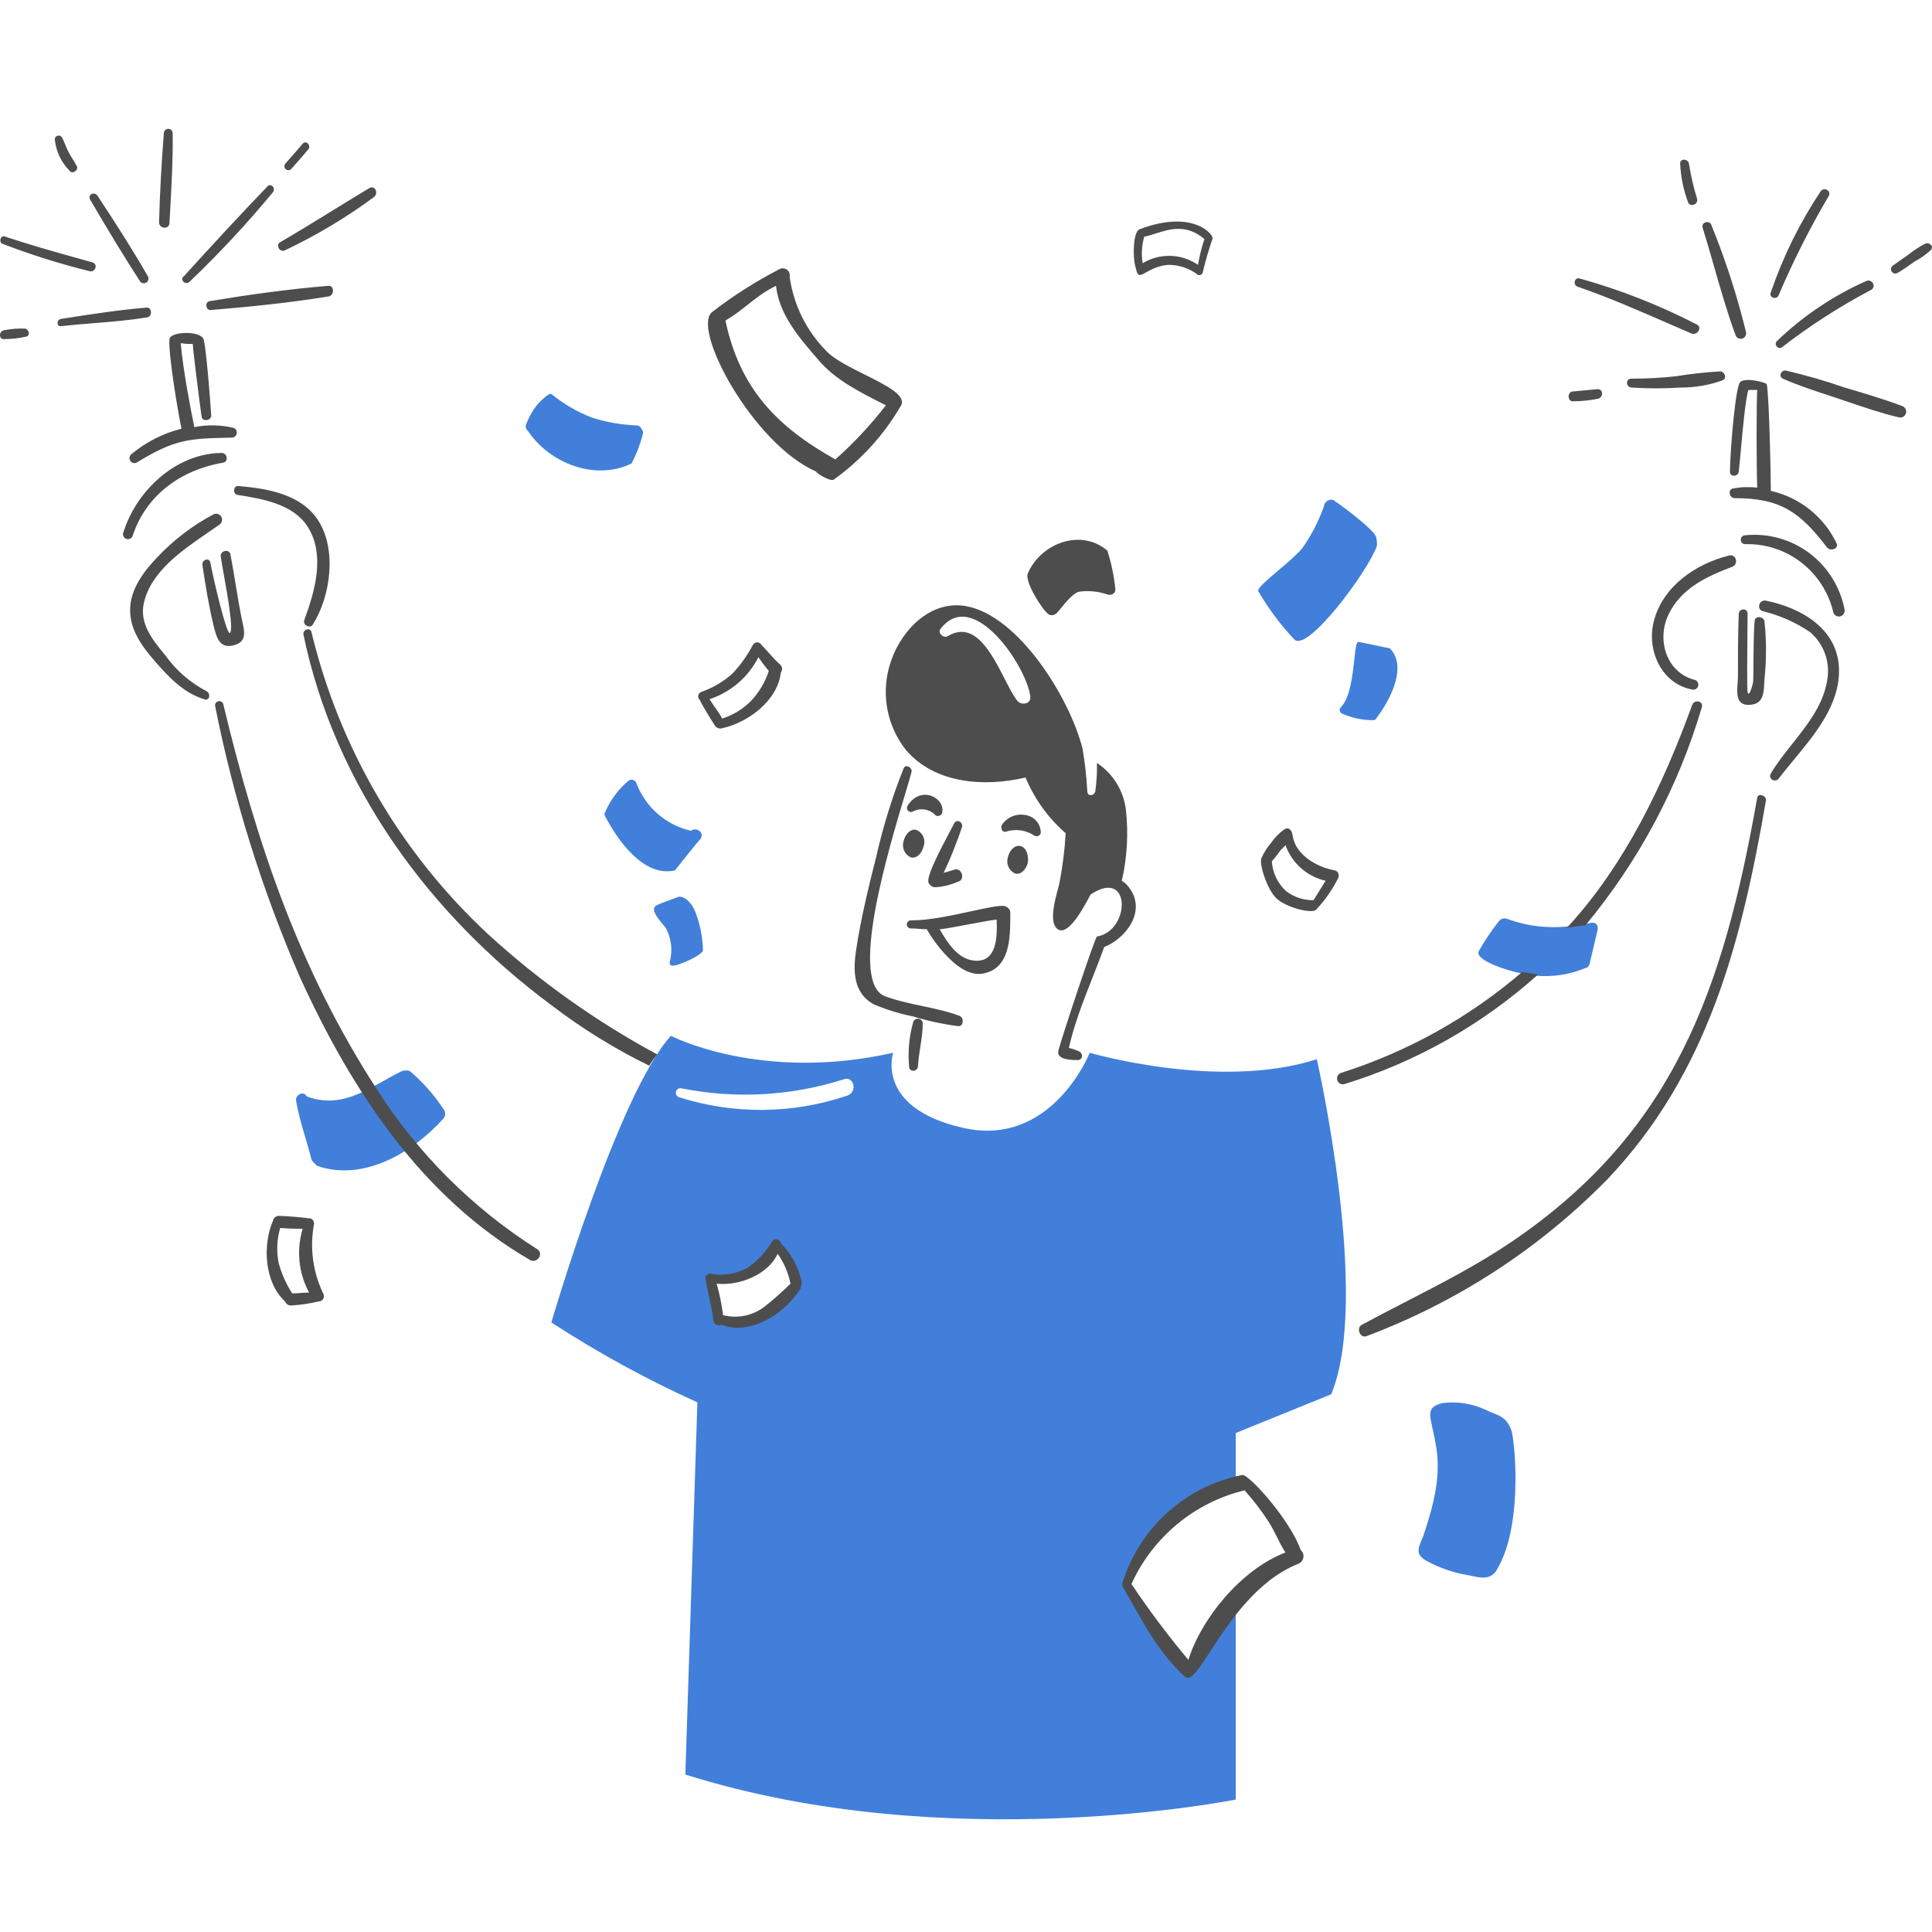 <svg width="120" height="120" viewBox="0 0 120 120" fill="none" xmlns="http://www.w3.org/2000/svg">
<g clip-path="url(#clip0_348_36291)">
<path fill-rule="evenodd" clip-rule="evenodd" d="M32.801 26.779C34.146 28.785 36.987 29.888 39.229 28.785C39.529 28.212 39.762 27.606 39.924 26.98C39.943 26.93 39.948 26.875 39.939 26.823C39.93 26.77 39.908 26.72 39.874 26.678C39.824 26.578 39.724 26.428 39.575 26.428C38.609 26.392 37.653 26.223 36.733 25.927C35.834 25.574 34.995 25.083 34.246 24.471C34.096 24.371 33.447 25.021 33.299 25.223C33.023 25.589 32.805 25.995 32.652 26.428C32.645 26.494 32.655 26.562 32.681 26.623C32.707 26.684 32.749 26.738 32.801 26.779ZM85.523 33.9C85.032 35.381 81.226 40.557 80.39 39.716C79.529 38.803 78.777 37.793 78.148 36.705C78.092 36.541 78.71 36.016 79.395 35.435C79.962 34.954 80.574 34.435 80.888 34.048C81.455 33.246 81.908 32.37 82.234 31.442C82.243 31.379 82.263 31.318 82.296 31.263C82.328 31.209 82.371 31.161 82.423 31.123C82.474 31.086 82.532 31.059 82.594 31.045C82.656 31.031 82.72 31.03 82.782 31.041C82.832 31.041 85.274 32.796 85.473 33.348C85.517 33.528 85.534 33.714 85.523 33.9ZM84.379 39.867C84.242 39.847 84.189 40.324 84.118 40.968C84.01 41.96 83.857 43.35 83.283 43.928C83.253 43.957 83.231 43.994 83.22 44.034C83.208 44.074 83.208 44.117 83.218 44.157C83.228 44.198 83.248 44.235 83.277 44.266C83.306 44.296 83.342 44.318 83.382 44.329C83.978 44.597 84.624 44.734 85.277 44.73C85.316 44.736 85.356 44.729 85.391 44.711C85.427 44.693 85.456 44.665 85.476 44.63C86.412 43.393 87.414 41.366 86.323 40.268C86.298 40.268 85.815 40.165 85.337 40.064L85.336 40.064C84.867 39.965 84.402 39.867 84.379 39.867ZM42.917 51.6C42.153 51.428 41.444 51.067 40.852 50.55C40.261 50.034 39.806 49.378 39.528 48.642C39.511 48.594 39.483 48.551 39.446 48.516C39.409 48.482 39.365 48.456 39.316 48.442C39.268 48.428 39.217 48.425 39.167 48.434C39.118 48.443 39.071 48.464 39.031 48.495C38.404 49.024 37.909 49.694 37.586 50.45C37.561 50.487 37.547 50.531 37.547 50.575C37.547 50.62 37.561 50.664 37.586 50.701C38.354 52.171 39.978 54.514 41.922 54.061C41.922 54.061 43.467 52.105 43.516 52.105C43.764 51.7 43.266 51.349 42.917 51.6ZM89.559 87.153C90.476 87.028 91.409 87.167 92.251 87.554C92.411 87.641 92.571 87.703 92.727 87.763C93.201 87.947 93.633 88.115 93.898 88.907C94.147 90.011 94.539 94.951 92.951 97.532C92.582 98.132 91.982 98.004 91.445 97.89L91.444 97.89C91.346 97.869 91.25 97.848 91.157 97.833C90.287 97.685 89.445 97.398 88.666 96.981C87.911 96.579 88.062 96.218 88.315 95.615C88.346 95.54 88.38 95.46 88.413 95.376C88.983 93.655 89.516 91.826 89.211 89.91C89.136 89.441 89.051 89.058 88.981 88.741C88.758 87.737 88.684 87.404 89.559 87.153ZM81.789 65.791C75.709 67.746 67.686 65.39 67.686 65.39C67.686 65.39 65.34 71.311 59.81 70.053C54.327 68.805 55.474 65.39 55.474 65.39C47.252 67.245 41.671 64.337 41.671 64.337C38.383 67.947 34.246 82.138 34.246 82.138C37.139 84.023 40.171 85.683 43.316 87.102L42.568 110.219C58.913 115.383 76.753 111.773 76.753 111.773V99.137C75.558 100.556 74.522 102.103 73.663 103.75L70.025 98.334C70.621 96.857 71.533 95.53 72.696 94.447C73.858 93.364 75.243 92.551 76.753 92.067V89.008L82.683 86.601C85.174 80.634 81.789 65.791 81.789 65.791ZM44.661 82.088L44.21 79.43C44.21 79.43 46.552 80.182 48.246 77.475L49.542 79.731C49.537 79.731 49.51 79.766 49.462 79.828L49.462 79.828L49.462 79.828C49.056 80.353 47.158 82.805 44.661 82.088ZM52.634 68.048C49.245 69.2 45.58 69.235 42.169 68.148C42.101 68.124 42.045 68.075 42.011 68.011C41.978 67.947 41.97 67.872 41.989 67.802C42.008 67.732 42.053 67.672 42.114 67.634C42.175 67.596 42.248 67.582 42.319 67.596C45.667 68.268 49.13 68.078 52.385 67.045C53.033 66.794 53.287 67.81 52.634 68.048ZM25.476 66.543C26.262 67.211 26.95 67.988 27.519 68.85C27.604 68.937 27.651 69.054 27.65 69.176C27.65 69.298 27.602 69.415 27.517 69.502C25.623 71.608 22.535 73.413 19.693 72.41C19.684 72.401 19.668 72.387 19.648 72.369L19.648 72.368L19.648 72.368C19.558 72.288 19.385 72.132 19.344 72.009C19.232 71.558 19.099 71.107 18.966 70.657C18.744 69.904 18.521 69.151 18.397 68.398C18.297 68.048 18.845 67.696 19.045 68.098C20.89 68.784 22.318 67.982 23.816 67.141L23.817 67.141C24.18 66.937 24.547 66.731 24.925 66.543C25.019 66.503 25.121 66.486 25.224 66.493C25.311 66.485 25.399 66.502 25.476 66.543ZM98.828 57.317C98.417 57.409 98.001 57.476 97.583 57.517C96.237 57.693 94.869 57.538 93.596 57.066C93.508 57.036 93.412 57.035 93.323 57.062C93.234 57.088 93.155 57.142 93.098 57.216C92.637 57.803 92.22 58.423 91.852 59.072C91.554 59.624 93.647 60.319 94.593 60.476C95.894 60.761 97.25 60.638 98.479 60.124C98.579 60.124 98.679 60.025 98.732 59.874C98.808 59.542 98.884 59.222 98.96 58.903C99.034 58.595 99.107 58.287 99.18 57.967C99.326 57.519 99.177 57.265 98.828 57.317ZM41.756 55.849C41.442 55.963 41.013 56.118 40.824 56.213C40.337 56.418 40.842 57.021 41.181 57.426C41.258 57.518 41.326 57.6 41.373 57.665C41.69 58.282 41.778 58.993 41.621 59.671C41.443 60.21 42.185 59.901 42.521 59.761C42.559 59.745 42.592 59.731 42.618 59.721C42.867 59.624 43.664 59.222 43.664 59.022C43.642 58.142 43.456 57.275 43.116 56.464C42.668 55.662 42.219 55.662 42.12 55.712C42.083 55.73 41.939 55.782 41.756 55.849Z" fill="#417FDA"/>
<path fill-rule="evenodd" clip-rule="evenodd" d="M10.571 13.024L10.571 13.024C10.659 11.442 10.747 9.859 10.725 8.276C10.725 8.203 10.697 8.133 10.645 8.081C10.594 8.029 10.524 8 10.451 8C10.379 8 10.309 8.029 10.257 8.081C10.206 8.133 10.177 8.203 10.177 8.276C10.028 10.131 9.929 11.986 9.878 13.842C9.928 14.243 10.526 14.243 10.526 13.842C10.541 13.571 10.556 13.299 10.571 13.028L10.571 13.028L10.571 13.028L10.571 13.028L10.571 13.027L10.571 13.027L10.571 13.027L10.571 13.027L10.571 13.027L10.571 13.027L10.571 13.027L10.571 13.026L10.571 13.026L10.571 13.026L10.571 13.026L10.571 13.026L10.571 13.025L10.571 13.025L10.571 13.025L10.571 13.025L10.571 13.025L10.571 13.025L10.571 13.025L10.571 13.024L10.571 13.024ZM4.746 10.282C4.671 10.131 4.583 9.992 4.496 9.854C4.409 9.716 4.322 9.579 4.247 9.429C4.172 9.279 4.11 9.128 4.048 8.977L4.048 8.977C3.986 8.827 3.923 8.676 3.849 8.526C3.821 8.486 3.781 8.454 3.735 8.436C3.689 8.418 3.639 8.414 3.591 8.425C3.543 8.436 3.499 8.461 3.465 8.497C3.431 8.533 3.409 8.578 3.4 8.627C3.468 9.363 3.784 10.053 4.297 10.582C4.497 10.883 4.945 10.532 4.746 10.282ZM1.557 20.411C1.123 20.391 0.687 20.424 0.261 20.511C-0.088 20.556 -0.088 21.107 0.261 21.062C0.714 21.061 1.165 21.011 1.607 20.912C1.906 20.862 1.806 20.461 1.557 20.411ZM62.6 53.252C62.7 52.804 63.049 52.453 63.398 52.553C63.747 52.653 63.896 53.105 63.846 53.556C63.747 54.005 63.398 54.356 63.049 54.255C62.865 54.172 62.717 54.025 62.635 53.84C62.552 53.655 62.54 53.446 62.6 53.252ZM56.92 51.55C56.571 51.45 56.225 51.801 56.123 52.249C56.062 52.443 56.074 52.652 56.157 52.837C56.239 53.022 56.387 53.17 56.571 53.252C56.919 53.353 57.273 53.002 57.369 52.553C57.437 52.36 57.428 52.148 57.344 51.961C57.261 51.774 57.109 51.627 56.92 51.55ZM62.939 50.681C63.215 50.583 63.514 50.571 63.796 50.647C64.043 50.703 64.262 50.844 64.417 51.046C64.571 51.247 64.651 51.496 64.643 51.751C64.63 51.789 64.609 51.825 64.58 51.854C64.552 51.883 64.517 51.906 64.479 51.921C64.441 51.935 64.4 51.941 64.36 51.937C64.319 51.934 64.28 51.922 64.245 51.901C63.991 51.731 63.703 51.621 63.401 51.577C63.099 51.534 62.791 51.559 62.5 51.65C62.252 51.751 62.105 51.402 62.252 51.199C62.423 50.96 62.663 50.78 62.939 50.681ZM56.371 50.046C56.341 50.095 56.328 50.153 56.334 50.21C56.34 50.267 56.366 50.321 56.406 50.362C56.447 50.403 56.5 50.428 56.557 50.435C56.614 50.441 56.672 50.428 56.72 50.397C56.948 50.279 57.208 50.24 57.46 50.285C57.712 50.331 57.942 50.458 58.115 50.647C58.151 50.668 58.19 50.68 58.23 50.684C58.271 50.687 58.312 50.681 58.35 50.667C58.388 50.653 58.422 50.63 58.451 50.601C58.479 50.571 58.501 50.536 58.514 50.497C58.758 49.596 57.208 48.715 56.371 50.046ZM60.306 56.603C61.202 56.408 61.963 56.242 62.351 56.264C62.55 56.312 62.75 56.464 62.75 56.663L62.751 56.783C62.752 58.23 62.754 60.2 61.006 60.476C59.315 60.743 57.568 57.768 57.568 57.718C57.418 57.718 57.256 57.705 57.094 57.693C56.932 57.68 56.77 57.667 56.62 57.667C56.584 57.673 56.547 57.672 56.512 57.662C56.476 57.652 56.443 57.635 56.415 57.611C56.387 57.587 56.365 57.557 56.349 57.524C56.334 57.49 56.326 57.454 56.326 57.417C56.326 57.38 56.334 57.343 56.349 57.31C56.365 57.276 56.387 57.246 56.415 57.223C56.443 57.199 56.476 57.181 56.512 57.172C56.547 57.162 56.584 57.16 56.62 57.166C57.722 57.166 59.13 56.859 60.306 56.603ZM58.365 57.718C58.863 58.571 59.51 59.627 60.607 59.673C61.902 59.728 61.952 58.218 61.902 57.116C61.489 57.165 60.722 57.309 60.004 57.444C59.247 57.586 58.544 57.718 58.365 57.718ZM19.346 39.265C19.297 38.964 18.798 39.065 18.848 39.415C20.792 48.792 26.672 56.815 34.246 62.431C36.145 63.883 38.181 65.143 40.326 66.192C40.475 65.947 40.642 65.714 40.824 65.493C37.027 63.445 33.496 60.935 30.309 58.019C24.899 52.991 21.085 46.466 19.346 39.265ZM23.431 67.696C25.981 71.677 29.365 75.049 33.347 77.575C33.798 77.825 33.399 78.478 32.951 78.277C26.228 74.392 21.846 67.78 18.599 60.626C16.269 55.247 14.515 49.633 13.367 43.879C13.349 43.813 13.357 43.742 13.39 43.682C13.423 43.622 13.478 43.578 13.543 43.558C13.608 43.538 13.678 43.545 13.739 43.577C13.799 43.609 13.844 43.663 13.865 43.728C15.95 52.399 18.574 60.205 23.431 67.696ZM105.705 43.928C105.812 43.529 105.256 43.427 105.107 43.778C103.324 48.681 100.957 53.692 97.332 57.618C97.682 57.568 98.08 57.517 98.478 57.467L98.479 57.467C101.78 53.497 104.239 48.89 105.705 43.928ZM83.28 66.644C87.414 65.335 91.244 63.203 94.542 60.375C94.841 60.426 95.19 60.476 95.539 60.523C92.056 63.648 87.942 65.974 83.479 67.343C83.39 67.361 83.297 67.344 83.22 67.297C83.142 67.249 83.085 67.174 83.06 67.086C83.035 66.998 83.043 66.903 83.084 66.821C83.125 66.739 83.195 66.676 83.28 66.644ZM109.143 49.545C107.034 61.528 103.929 70.315 93.894 77.127C91.821 78.534 89.585 79.686 87.361 80.832L87.361 80.832C86.426 81.313 85.493 81.794 84.576 82.291C84.222 82.482 84.478 83.147 84.875 82.99C90.501 80.879 95.603 77.56 99.824 73.262C106.105 66.656 108.165 58.527 109.691 49.694C109.691 49.394 109.196 49.244 109.143 49.545ZM56.467 66.242C56.382 65.315 56.468 64.38 56.72 63.484C56.742 63.419 56.785 63.362 56.842 63.324C56.9 63.285 56.968 63.268 57.037 63.273C57.106 63.279 57.171 63.308 57.221 63.356C57.272 63.403 57.305 63.466 57.315 63.535C57.315 64.036 57.238 64.537 57.161 65.039C57.099 65.44 57.038 65.841 57.016 66.242C56.966 66.594 56.467 66.594 56.467 66.242ZM19.446 38.763C20.543 37.009 20.934 34.104 19.745 32.295C18.693 30.694 16.606 30.339 14.812 30.189C14.513 30.138 14.414 30.686 14.762 30.74C16.26 30.974 18.193 31.296 19.097 32.696C20.234 34.457 19.546 36.758 18.898 38.513C18.798 38.864 19.297 39.065 19.446 38.763ZM10.279 40.719C10.943 41.645 11.813 42.401 12.821 42.925C13.117 43.076 13.018 43.578 12.668 43.427C11.373 43.026 10.437 42.013 9.579 41.02C8.791 40.112 8.031 39.064 8.084 37.76C8.132 36.557 8.942 35.466 9.781 34.601C10.791 33.529 11.969 32.631 13.269 31.944C13.354 31.904 13.452 31.898 13.541 31.928C13.63 31.957 13.705 32.02 13.749 32.104C13.794 32.187 13.805 32.285 13.781 32.376C13.756 32.467 13.698 32.546 13.618 32.595C13.392 32.756 13.152 32.92 12.905 33.089L12.905 33.089C11.297 34.189 9.372 35.505 8.934 37.46C8.646 38.737 9.498 39.771 10.232 40.662L10.279 40.719ZM8.234 33.298C9.082 30.692 11.312 29.167 13.865 28.735C14.213 28.675 14.114 28.129 13.765 28.133C10.923 28.158 8.434 30.49 7.639 33.147C7.633 33.221 7.653 33.295 7.696 33.355C7.738 33.416 7.801 33.459 7.873 33.477C7.944 33.495 8.02 33.487 8.086 33.454C8.152 33.421 8.205 33.366 8.234 33.298ZM107.399 34.504C107.845 34.391 107.997 35.053 107.598 35.203C106.004 35.805 104.387 36.547 103.614 38.214C102.893 39.759 103.511 41.781 105.256 42.226C105.335 42.246 105.402 42.297 105.444 42.367C105.485 42.438 105.497 42.522 105.478 42.601C105.458 42.68 105.408 42.749 105.339 42.791C105.269 42.834 105.186 42.847 105.107 42.828C103.213 42.477 102.266 40.421 102.715 38.615C103.263 36.41 105.344 35.012 107.399 34.504ZM109.691 37.309C109.241 37.218 109.093 37.861 109.492 37.961C110.541 38.216 111.537 38.658 112.432 39.265C112.862 39.634 113.187 40.112 113.371 40.65C113.555 41.188 113.592 41.766 113.478 42.324C113.219 43.807 112.273 45 111.34 46.177C110.854 46.79 110.371 47.399 109.99 48.043C109.784 48.39 110.289 48.645 110.488 48.344C110.773 47.971 111.087 47.593 111.407 47.206L111.407 47.206C112.765 45.565 114.246 43.776 114.225 41.624C114.202 39.065 111.875 37.754 109.691 37.309ZM108.201 33.328C108.253 33.276 108.322 33.247 108.395 33.247C109.811 33.101 111.23 33.494 112.373 34.348C113.516 35.201 114.3 36.455 114.571 37.861C114.587 37.95 114.57 38.042 114.523 38.119C114.475 38.197 114.401 38.253 114.314 38.278C114.228 38.303 114.135 38.295 114.054 38.255C113.973 38.215 113.91 38.146 113.876 38.062C113.593 36.823 112.892 35.722 111.892 34.945C110.893 34.168 109.657 33.763 108.395 33.799C108.322 33.799 108.253 33.77 108.201 33.718C108.15 33.667 108.121 33.596 108.121 33.523C108.121 33.45 108.15 33.38 108.201 33.328ZM107.449 29.286C107.443 29.637 107.954 29.638 107.997 29.286C108.03 29.021 108.074 28.538 108.126 27.97L108.126 27.969L108.126 27.967L108.126 27.967C108.25 26.605 108.419 24.752 108.595 24.221H109.143C109.093 25.024 109.093 28.885 109.143 30.289C108.645 30.23 108.141 30.247 107.648 30.339C107.299 30.389 107.399 30.941 107.747 30.941C110.586 30.941 111.797 31.797 113.478 34C113.673 34.254 114.222 34.102 114.076 33.749C113.684 32.93 113.113 32.212 112.405 31.647C111.697 31.083 110.872 30.687 109.99 30.49C109.99 29.437 109.89 24.823 109.741 23.871C109.741 23.77 108.445 23.419 108.099 23.72C107.797 23.921 107.474 27.831 107.449 29.286ZM4.194 19.745C5.805 19.496 7.423 19.246 9.082 19.107C9.43 19.056 9.48 19.608 9.181 19.705C8.06 19.893 6.94 19.983 5.819 20.073C5.146 20.128 4.473 20.182 3.799 20.257C3.501 20.307 3.5 19.852 3.799 19.806L4.194 19.745ZM20.393 17.753C17.951 17.954 15.459 18.301 13.018 18.706C12.719 18.756 12.769 19.258 13.068 19.258C15.51 19.057 18.001 18.807 20.443 18.406C20.792 18.306 20.742 17.703 20.393 17.753ZM16.955 11.937C15.338 13.893 13.607 15.751 11.772 17.503C11.52 17.75 11.124 17.353 11.427 17.151C13.117 15.296 14.862 13.391 16.605 11.585C16.805 11.335 17.156 11.687 16.955 11.937ZM8.682 17.452C8.702 17.485 8.728 17.514 8.758 17.537C8.789 17.56 8.824 17.576 8.861 17.585C8.898 17.595 8.937 17.597 8.974 17.591C9.012 17.585 9.048 17.572 9.081 17.552C9.114 17.533 9.142 17.507 9.165 17.476C9.188 17.445 9.204 17.41 9.213 17.372C9.223 17.335 9.225 17.297 9.219 17.259C9.213 17.221 9.2 17.184 9.181 17.151C8.195 15.44 7.137 13.792 6.042 12.137C5.842 11.886 5.444 12.086 5.593 12.388C6.59 14.092 7.619 15.809 8.682 17.452ZM4.702 16.006L4.702 16.006L4.703 16.006C5.051 16.104 5.398 16.201 5.743 16.299C6.092 16.4 5.942 16.901 5.593 16.851C3.749 16.397 1.935 15.827 0.161 15.145C-0.089 15.049 0.012 14.594 0.311 14.694C1.76 15.18 3.242 15.596 4.702 16.006L4.702 16.006L4.702 16.006L4.702 16.006ZM23.233 12.237C21.499 13.516 19.647 14.624 17.702 15.546C17.357 15.705 17.104 15.196 17.403 15.045C18.52 14.395 19.594 13.732 20.67 13.069L20.67 13.069C21.419 12.607 22.169 12.145 22.935 11.685C23.279 11.478 23.533 11.987 23.233 12.237ZM18.451 10.084L18.451 10.084L18.451 10.084L18.451 10.084L18.451 10.084C18.686 9.817 18.921 9.551 19.147 9.279C19.353 9.033 19.003 8.681 18.799 8.928C18.574 9.198 18.341 9.462 18.108 9.726L18.108 9.726L18.108 9.726C17.989 9.861 17.87 9.996 17.752 10.131C17.726 10.153 17.705 10.181 17.69 10.212C17.675 10.242 17.666 10.276 17.665 10.311C17.663 10.345 17.669 10.379 17.681 10.412C17.694 10.444 17.713 10.473 17.737 10.497C17.761 10.521 17.79 10.541 17.822 10.553C17.854 10.566 17.888 10.572 17.922 10.57C17.956 10.569 17.99 10.56 18.021 10.545C18.051 10.53 18.079 10.509 18.101 10.482C18.217 10.349 18.334 10.217 18.451 10.084L18.451 10.084L18.451 10.084L18.451 10.084L18.451 10.084L18.451 10.084L18.451 10.084L18.451 10.084L18.451 10.084L18.451 10.084L18.451 10.084L18.451 10.084ZM106.998 23.62C106.168 23.921 105.291 24.074 104.409 24.071C103.379 24.137 102.347 24.137 101.317 24.071C100.969 24.021 100.969 23.52 101.317 23.52C102.249 23.521 103.181 23.471 104.108 23.369C105.016 23.22 105.93 23.119 106.848 23.068C107.098 23.068 107.299 23.474 106.998 23.62ZM118.162 25.224C116.976 24.777 115.789 24.428 114.603 24.079L114.574 24.071C113.38 23.657 112.166 23.306 110.936 23.018C110.638 22.963 110.438 23.369 110.737 23.52C111.673 23.929 112.638 24.248 113.587 24.561C113.801 24.632 114.013 24.702 114.225 24.773C114.407 24.834 114.589 24.896 114.771 24.957C115.832 25.317 116.897 25.679 117.963 25.927C118.052 25.944 118.145 25.927 118.222 25.879C118.299 25.831 118.356 25.755 118.381 25.667C118.406 25.579 118.398 25.485 118.357 25.403C118.317 25.321 118.247 25.257 118.162 25.224ZM99.227 24.773C98.718 24.873 98.2 24.923 97.682 24.924C97.382 24.924 97.332 24.422 97.632 24.322C98.13 24.272 98.678 24.221 99.227 24.171C99.625 24.171 99.575 24.723 99.227 24.773ZM97.98 17.803C99.908 18.47 101.795 19.293 103.674 20.112L103.675 20.113C104.135 20.313 104.595 20.514 105.054 20.711C105.403 20.861 105.755 20.354 105.403 20.16C103.081 18.959 100.643 18 98.127 17.3C97.783 17.196 97.682 17.7 97.98 17.803ZM107.964 21.006C107.885 20.966 107.825 20.896 107.797 20.812C107.278 19.399 106.869 17.969 106.459 16.538L106.459 16.538L106.459 16.537C106.231 15.739 106.002 14.939 105.754 14.143C105.646 13.794 106.203 13.641 106.302 13.992C107.176 16.143 107.893 18.355 108.445 20.611C108.469 20.697 108.458 20.788 108.416 20.866C108.373 20.944 108.302 21.002 108.218 21.028C108.134 21.054 108.042 21.046 107.964 21.006ZM110.688 21.564C112.427 20.22 114.277 19.029 116.219 18.005C116.567 17.803 116.269 17.301 115.92 17.453C113.877 18.359 112.006 19.615 110.389 21.163C110.14 21.363 110.433 21.758 110.688 21.564ZM104.907 10.181C105.022 10.911 105.189 11.632 105.405 12.338C105.505 12.688 105.007 12.889 104.857 12.588C104.568 11.817 104.399 11.005 104.359 10.181C104.309 9.83 104.859 9.83 104.907 10.181ZM119.557 15.145C119.205 15.331 118.871 15.549 118.56 15.797C118.207 16.042 117.912 16.249 117.564 16.5C117.508 16.541 117.47 16.602 117.457 16.671C117.445 16.74 117.46 16.811 117.499 16.869C117.537 16.927 117.596 16.968 117.664 16.983C117.732 16.999 117.803 16.987 117.862 16.951C118.211 16.75 118.56 16.5 118.909 16.249C119.271 16.062 119.606 15.827 119.905 15.55C120.156 15.346 119.856 14.995 119.557 15.145ZM113.578 12.189C112.417 14.158 111.384 16.202 110.488 18.306C110.389 18.655 109.84 18.506 109.99 18.156C110.746 15.941 111.784 13.834 113.08 11.888C113.279 11.587 113.783 11.841 113.578 12.189ZM58.964 51.718L58.964 51.718C58.433 52.72 57.54 54.406 57.667 54.809C57.698 54.883 57.746 54.949 57.806 55.001C57.867 55.053 57.938 55.091 58.015 55.111C58.531 55.09 59.039 54.97 59.51 54.759C59.959 54.659 59.759 53.901 59.311 54.007C59.225 54.028 59.129 54.058 59.029 54.091C58.896 54.133 58.755 54.179 58.614 54.208C59.053 53.278 59.435 52.323 59.76 51.348C59.81 51.049 59.411 50.846 59.261 51.149C59.195 51.283 59.09 51.481 58.965 51.717L58.964 51.718L58.964 51.718L58.964 51.718ZM57.274 62.484L57.274 62.484L57.275 62.484L57.275 62.484L57.275 62.484L57.275 62.484L57.275 62.484L57.275 62.484L57.275 62.484L57.275 62.484L57.275 62.484L57.275 62.484L57.275 62.484C58.045 62.646 58.815 62.808 59.56 63.083C59.91 63.183 59.86 63.779 59.508 63.735C58.563 63.611 57.63 63.41 56.718 63.134C55.881 62.967 55.063 62.714 54.276 62.381C52.979 61.682 52.98 60.275 53.18 58.971C53.478 57.018 53.945 55.115 54.426 53.205C54.848 51.341 55.414 49.514 56.12 47.739C56.219 47.438 56.668 47.639 56.618 47.94C56.557 48.196 56.41 48.683 56.217 49.327L56.217 49.328L56.217 49.328L56.216 49.329L56.216 49.33L56.216 49.331L56.216 49.331L56.216 49.331C55.159 52.85 52.701 61.036 54.976 61.88C55.725 62.158 56.5 62.321 57.274 62.484ZM69.677 54.709C70.014 53.247 70.098 51.737 69.925 50.246C69.848 49.668 69.647 49.113 69.338 48.62C69.028 48.126 68.617 47.706 68.132 47.386C68.148 47.973 68.114 48.56 68.032 49.141C67.98 49.442 67.534 49.492 67.534 49.141C67.486 48.25 67.386 47.363 67.235 46.484C66.414 43.276 63.265 38.282 60.059 37.658C57.862 37.231 56.059 39.056 55.375 40.968C55.031 41.903 54.932 42.912 55.09 43.897C55.247 44.882 55.655 45.809 56.273 46.588C58.073 48.689 61.157 48.894 63.698 48.292C64.252 49.624 65.105 50.808 66.19 51.752C66.13 52.814 65.997 53.869 65.791 54.912C65.773 54.986 65.748 55.077 65.72 55.18C65.523 55.906 65.164 57.229 65.641 57.669C66.241 58.22 67.136 56.716 67.734 55.564C70.276 53.859 70.226 57.82 68.133 58.169C68.033 58.169 66.061 64.08 65.741 65.24C65.576 65.838 66.588 65.842 66.937 65.842C67.285 65.842 67.286 65.391 66.987 65.29C66.796 65.201 66.595 65.134 66.389 65.09C66.727 63.593 67.272 62.211 67.82 60.819L67.82 60.819C68.08 60.16 68.341 59.498 68.581 58.822C69.977 58.27 71.273 56.515 70.076 55.061C69.968 54.918 69.832 54.798 69.677 54.709ZM62.405 42.171L62.405 42.171C61.58 40.561 60.525 38.502 58.863 39.516C58.614 39.667 58.22 39.319 58.415 39.065C60.457 36.395 63.806 41.47 63.995 43.276C64.049 43.778 63.347 43.828 63.149 43.477C62.916 43.17 62.673 42.694 62.405 42.171L62.405 42.171ZM65.374 38.211C65.293 38.22 65.212 38.203 65.141 38.161C64.793 37.961 63.599 36.105 63.846 35.604C64.643 33.749 67.137 32.796 68.779 34.2C69.031 34.982 69.198 35.789 69.278 36.607C69.278 36.908 68.978 37.008 68.73 36.908C68.168 36.721 67.57 36.67 66.985 36.758C66.619 36.886 66.167 37.443 65.876 37.801L65.876 37.801L65.875 37.801C65.729 37.981 65.623 38.111 65.59 38.111C65.53 38.167 65.455 38.202 65.374 38.211ZM108.993 38.513C108.926 38.981 108.915 40.439 108.908 41.414C108.904 41.896 108.901 42.259 108.893 42.326C108.869 42.528 108.635 43.382 108.545 42.978C108.504 42.795 108.523 40.734 108.536 39.306V39.306V39.306V39.306V39.305V39.304L108.536 39.302C108.541 38.78 108.545 38.342 108.545 38.114C108.545 37.763 108.046 37.763 107.996 38.114C107.947 39.418 107.947 40.719 107.947 42.026C107.947 42.146 107.936 42.283 107.926 42.425C107.879 43.048 107.823 43.78 108.595 43.78C109.52 43.78 109.551 43.09 109.583 42.388C109.586 42.334 109.588 42.28 109.591 42.226C109.723 41.009 109.723 39.782 109.591 38.566C109.491 38.263 109.043 38.263 108.993 38.513ZM14.224 27.184C11.759 27.243 10.875 27.264 8.483 28.735C8.417 28.766 8.343 28.772 8.272 28.753C8.202 28.735 8.141 28.691 8.099 28.631C8.057 28.571 8.038 28.498 8.044 28.425C8.051 28.352 8.083 28.284 8.135 28.232C9.046 27.464 10.12 26.915 11.274 26.628C11.075 25.725 10.434 21.915 10.527 21.062C10.58 20.561 12.619 20.511 12.669 21.162C12.818 21.814 13.068 24.923 13.117 25.775C13.167 26.126 12.568 26.227 12.52 25.876C12.414 25.125 12.021 22.063 11.972 21.363C11.721 21.372 11.471 21.355 11.224 21.313C11.373 23.018 11.872 25.575 12.071 26.529C12.879 26.368 13.712 26.385 14.513 26.578C14.579 26.604 14.634 26.653 14.669 26.715C14.704 26.777 14.716 26.849 14.705 26.92C14.693 26.99 14.658 27.054 14.605 27.102C14.552 27.149 14.484 27.177 14.413 27.18L14.224 27.184ZM14.563 40.067C15.325 39.848 15.195 39.254 15.057 38.629L15.057 38.629C15.041 38.558 15.026 38.486 15.011 38.415C14.865 37.692 14.743 36.953 14.621 36.214L14.621 36.214C14.524 35.623 14.426 35.033 14.317 34.454C14.267 34.053 13.619 34.2 13.719 34.604C13.744 34.807 13.814 35.2 13.899 35.676C14.149 37.079 14.527 39.205 14.267 39.318C14.068 39.418 13.203 35.758 13.071 34.955C13.014 34.605 12.52 34.755 12.573 35.105C12.762 36.36 12.965 37.614 13.268 38.866C13.463 39.667 13.667 40.325 14.563 40.067ZM82.878 54.057C83.131 54.105 83.181 54.308 83.131 54.509C82.768 55.243 82.299 55.918 81.737 56.512C81.438 56.766 79.894 56.364 79.296 55.813C78.698 55.261 78.199 53.657 78.348 53.306C78.5 52.96 78.701 52.639 78.947 52.352C79.176 52.021 79.462 51.732 79.79 51.5C80.089 51.349 80.244 51.599 80.289 51.901C80.461 53.104 81.784 53.847 82.878 54.057ZM79.894 55.358C80.381 55.727 80.976 55.922 81.586 55.913L82.336 54.706C81.77 54.578 81.246 54.309 80.81 53.924C80.375 53.538 80.043 53.049 79.845 52.5L79.545 52.801C79.375 53.045 79.192 53.279 78.997 53.503C79.041 54.217 79.363 54.884 79.894 55.358ZM47.305 40.067C47.279 40.016 47.24 39.973 47.192 39.943C47.143 39.913 47.088 39.898 47.031 39.898C46.974 39.898 46.918 39.913 46.87 39.943C46.822 39.973 46.782 40.016 46.757 40.067C46.422 40.707 46.002 41.297 45.508 41.822C44.944 42.333 44.283 42.725 43.565 42.975C43.516 42.991 43.471 43.02 43.437 43.059C43.403 43.098 43.379 43.145 43.369 43.197C43.359 43.248 43.363 43.3 43.38 43.35C43.397 43.399 43.426 43.443 43.466 43.476C43.565 43.727 44.213 44.78 44.413 45.081C44.462 45.151 44.532 45.203 44.613 45.23C44.694 45.257 44.781 45.257 44.861 45.231C46.456 44.88 48.3 43.527 48.499 41.771C48.547 41.706 48.574 41.627 48.574 41.546C48.574 41.464 48.547 41.385 48.499 41.32C48.224 41.075 47.986 40.811 47.753 40.55L47.753 40.55L47.753 40.55L47.753 40.55C47.605 40.386 47.458 40.223 47.305 40.067ZM46.707 43.477C46.197 44.009 45.563 44.405 44.863 44.63C44.637 44.251 44.6 44.199 44.506 44.07L44.506 44.07C44.433 43.968 44.326 43.819 44.066 43.427C44.718 43.215 45.322 42.875 45.843 42.428C46.365 41.981 46.794 41.435 47.105 40.821C47.306 41.117 47.522 41.402 47.753 41.673C47.533 42.342 47.176 42.956 46.704 43.477H46.707ZM19.5 75.914C19.512 75.966 19.511 76.02 19.496 76.071C19.231 77.535 19.441 79.047 20.094 80.383C20.115 80.432 20.124 80.486 20.119 80.54C20.115 80.594 20.097 80.646 20.067 80.691C20.037 80.735 19.997 80.772 19.949 80.797C19.902 80.822 19.849 80.835 19.795 80.834C19.238 80.967 18.672 81.051 18.101 81.085C18.016 81.092 17.932 81.071 17.86 81.026C17.788 80.981 17.733 80.913 17.702 80.834C16.407 79.633 16.307 77.324 16.955 75.82C16.971 75.738 17.015 75.663 17.078 75.609C17.141 75.555 17.22 75.523 17.303 75.519C17.652 75.519 18.898 75.62 19.147 75.67C19.199 75.662 19.252 75.668 19.302 75.686C19.351 75.704 19.395 75.735 19.43 75.775C19.465 75.814 19.489 75.862 19.5 75.914ZM17.303 78.428C17.485 79.105 17.771 79.748 18.15 80.335C18.323 80.335 18.495 80.322 18.668 80.309C18.844 80.296 19.021 80.283 19.197 80.284C18.874 79.683 18.672 79.023 18.604 78.343C18.535 77.663 18.602 76.976 18.798 76.322C18.119 76.322 17.602 76.286 17.449 76.275H17.449C17.422 76.273 17.407 76.272 17.403 76.272C17.199 76.972 17.165 77.712 17.303 78.428ZM70.773 14.243C70.374 14.395 70.324 16.048 70.573 16.75C70.664 17.209 70.84 17.111 71.202 16.909C71.506 16.74 71.941 16.498 72.566 16.45C73.191 16.448 73.8 16.64 74.311 17.001C74.337 17.036 74.374 17.062 74.415 17.077C74.456 17.092 74.501 17.094 74.543 17.083C74.585 17.072 74.624 17.049 74.653 17.017C74.683 16.985 74.702 16.944 74.709 16.901C74.873 16.205 75.073 15.519 75.308 14.845C75.457 14.644 74.165 12.95 70.773 14.243ZM74.41 16.45C73.907 16.103 73.315 15.91 72.706 15.892C72.096 15.874 71.494 16.033 70.972 16.349C70.881 15.798 70.915 15.233 71.072 14.697C71.299 14.659 71.542 14.581 71.799 14.499C72.662 14.224 73.681 13.899 74.809 14.847C74.635 15.37 74.502 15.906 74.41 16.45ZM53.694 23.257C55.025 23.921 56.295 24.554 55.972 25.174C54.92 26.995 53.493 28.568 51.787 29.788C51.638 29.938 50.74 29.437 50.69 29.286C46.754 27.581 42.863 20.305 44.262 19.358C45.574 18.346 46.975 17.456 48.448 16.7C48.522 16.668 48.603 16.658 48.683 16.67C48.763 16.682 48.837 16.716 48.899 16.767C48.961 16.819 49.007 16.887 49.033 16.964C49.059 17.04 49.063 17.122 49.046 17.201C49.294 18.948 50.099 20.567 51.338 21.815C51.805 22.314 52.765 22.793 53.694 23.257ZM45.059 19.909C45.957 24.171 48.299 26.529 51.887 28.534C53.033 27.514 54.084 26.389 55.026 25.174C53.232 24.273 51.88 23.574 50.84 22.366L50.776 22.292C49.593 20.918 48.395 19.526 48.199 17.753C47.508 18.087 46.985 18.499 46.453 18.919C46.025 19.256 45.592 19.598 45.059 19.909ZM49.794 79.631C49.607 78.717 49.156 77.88 48.498 77.224C48.488 77.163 48.459 77.107 48.417 77.064C48.374 77.02 48.319 76.991 48.259 76.98C48.199 76.969 48.137 76.977 48.082 77.003C48.027 77.028 47.981 77.071 47.95 77.124C47.569 77.758 47.06 78.304 46.455 78.728C45.772 79.11 44.982 79.25 44.21 79.128C44.06 79.027 43.762 79.227 43.812 79.428C43.869 79.755 43.941 80.081 44.013 80.41C44.13 80.941 44.248 81.478 44.31 82.034C44.319 82.088 44.34 82.139 44.373 82.183C44.405 82.227 44.447 82.263 44.495 82.287C44.544 82.311 44.598 82.324 44.652 82.323C44.706 82.323 44.76 82.31 44.808 82.284C46.602 82.984 48.745 81.585 49.691 80.078C49.741 80.028 49.741 79.978 49.741 79.878C49.787 79.804 49.805 79.717 49.794 79.631ZM47.452 81.185C47.092 81.453 46.677 81.638 46.237 81.724C45.798 81.811 45.344 81.798 44.91 81.686C44.83 81.025 44.697 80.371 44.511 79.731C45.907 79.881 47.701 79.179 48.301 77.876C48.696 78.429 48.967 79.062 49.098 79.731C48.578 80.247 48.028 80.733 47.452 81.185ZM77.151 91.615C77.505 91.496 80.113 94.353 80.789 96.278C80.855 96.335 80.904 96.409 80.933 96.491C80.962 96.573 80.969 96.662 80.954 96.748C80.939 96.834 80.902 96.914 80.847 96.981C80.791 97.049 80.72 97.1 80.639 97.131C78.056 98.153 76.332 100.794 75.187 102.547C74.443 103.687 73.944 104.452 73.612 104.151C72.142 102.82 71.251 101.234 70.354 99.637C70.147 99.269 69.94 98.901 69.726 98.535C69.676 98.485 69.726 98.284 69.726 98.284C70.256 96.605 71.225 95.1 72.531 93.927C73.838 92.754 75.433 91.955 77.151 91.615ZM70.276 98.385C71.37 100.018 72.551 101.592 73.813 103.098C74.584 100.596 77.048 97.495 79.843 96.43C79.641 96.124 79.475 95.793 79.311 95.462C79.151 95.142 78.991 94.821 78.797 94.524C78.352 93.832 77.852 93.178 77.302 92.568C75.769 92.938 74.341 93.654 73.123 94.662C71.906 95.669 70.932 96.942 70.276 98.385Z" fill="#4D4D4D"/>
</g>
<defs>
<clipPath id="clip0_348_36291">
<rect width="120" height="120" fill="white"/>
</clipPath>
</defs>
</svg>
